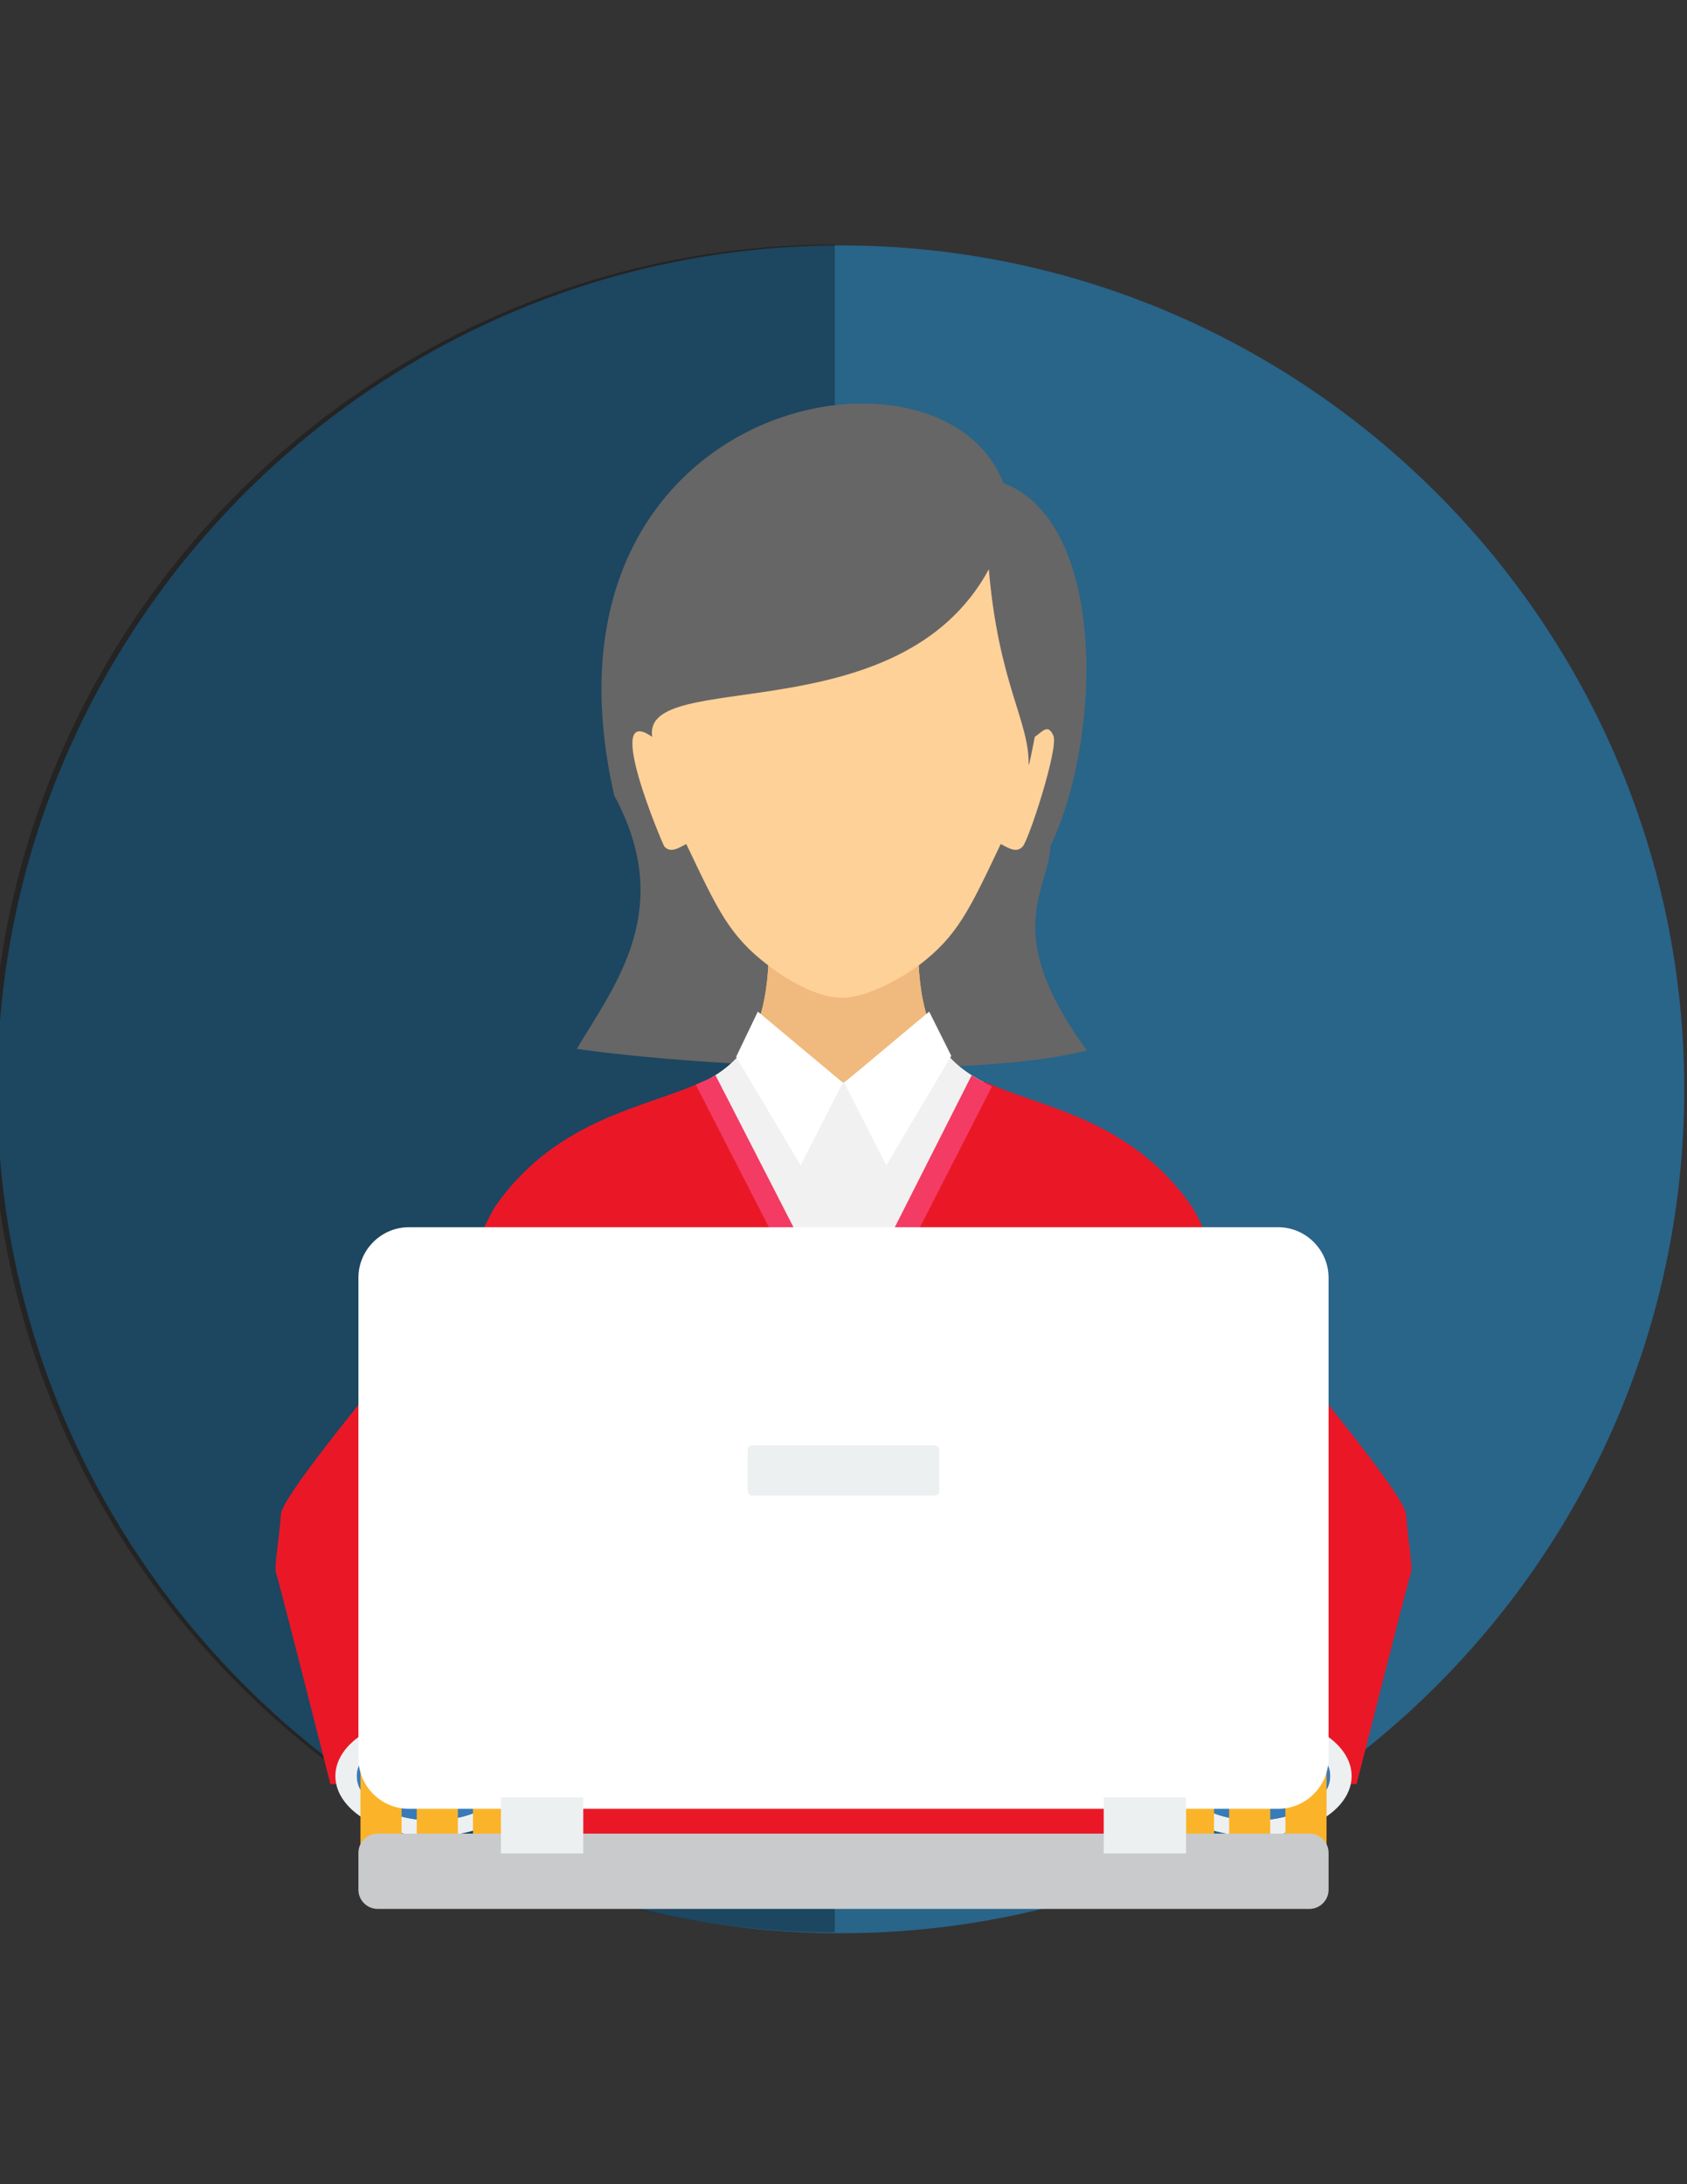 <?xml version="1.0" encoding="utf-8"?>
<!-- Generator: Adobe Illustrator 16.0.0, SVG Export Plug-In . SVG Version: 6.00 Build 0)  -->
<!DOCTYPE svg PUBLIC "-//W3C//DTD SVG 1.1//EN" "http://www.w3.org/Graphics/SVG/1.1/DTD/svg11.dtd">
<svg version="1.1" id="Layer_1" xmlns="http://www.w3.org/2000/svg" xmlns:xlink="http://www.w3.org/1999/xlink" x="0px" y="0px"
	 width="612px" height="792px" viewBox="0 0 612 792" enable-background="new 0 0 612 792" xml:space="preserve">
<rect x="0" y="0" width="612" height="792" fill="#333333" stroke="none"/>
<path fill="#296489" d="M305.001,701C473.539,701,611,563.539,611,394.999C611,226.461,473.537,89,305.001,89
	C136.461,89-1,226.461-1,394.999C-1,563.539,136.461,701,305.001,701z"/>
<path opacity="0.3" enable-background="new    " d="M302.849,88.683c-168.54,0-306,137.461-306,305.999
	c0,168.541,137.461,306,306,306"/>
<path fill="#666666" d="M209.252,380.309c13.921-23.398,35.858-50.563,13.579-91.855
	C190.037,145.062,341.177,115.982,364.03,175.167c37.185,14.021,36.195,91.212,17.07,131.604c-0.85,16.62-18.138,31.118,13.097,74
	l2.248-0.489l0,0c-40.515,11.738-144.361,6.333-187.189,0.029h-0.004V380.309L209.252,380.309z"/>
<path fill="#FED198" d="M248.964,306.037c11.397,23.941,15.611,33.287,29.763,44.047c-3.305,60.969-50.124,31.836-84.361,87.117
	c-2.954,4.771-12.209,28.622-20.367,51.815c37.935,24.843,83.276,39.3,132.006,39.3c48.727,0,94.071-14.457,132.002-39.3
	c-8.158-23.193-17.413-47.045-20.367-51.815c-34.236-55.282-81.057-26.15-84.363-87.117c14.155-10.76,18.37-20.106,29.764-44.047
	c2.794,1.461,5.713,3.439,7.982,0.891c2.267-2.552,13.062-35.67,11.12-40.141c-1.939-4.47-3.835-1.625-6.731,0.404
	c0.151-0.962-2.282,11.968-2.25,10.001c0.274-15.636-10.934-29.412-14.438-70.779c-32.504,60.114-126.12,35.388-122.125,60.778
	c-18.232-12.767,3.926,39.214,4.389,39.733c2.27,2.549,5.189,0.57,7.982-0.89L248.964,306.037z"/>
<path fill="#F0B97D" d="M278.728,350.085c-0.818,15.144-4.323,24.722-9.657,31.425l38.042,20.862l37.097-19.341
	c-6.051-6.753-10.055-16.617-10.941-32.943c0,0-15.671,11.595-27.751,11.707c-12.077,0.112-26.79-11.707-26.79-11.707
	L278.728,350.085z"/>
<path fill="#F1F1F1" d="M273.574,374.154c-8.541,18.426-26.271,20.504-45.311,30.723l76.949,123.435l0.79,0.007
	c5.139,0,10.237-0.162,15.291-0.479l62.584-122.885c-19.85-10.695-38.294-12.488-46.421-33.086l-31.506,20.703L273.574,374.154
	L273.574,374.154L273.574,374.154z"/>
<path fill="#FFFFFF" d="M274.918,366.812l-7.873,16.413l23.405,39.329l15.307-29.985L274.918,366.812z M337.082,366.812
	L337.082,366.812l8.013,16.038l-23.546,39.706l-15.307-29.985L337.082,366.812z"/>
<path fill="#EA1827" d="M254.878,392.201c-19.621,9.273-52.638,13.005-75.037,45.004c-2.188,3.126-7.439,14.469-13.403,28.449
	c-27.647,32.541-63.995,76.521-64.524,83.431c-0.859,11.164-2.574,19.319-1.718,21.464c0.859,2.146,19.658,76.332,19.658,76.332
	l68.123,1.369l-21.236-86.289l36.209-31.914v143.767h103.044h103.044V530.048l36.21,31.914l-21.238,86.29l68.127-1.37
	c0,0,18.803-74.185,19.658-76.332c0.859-2.144-0.862-10.302-1.716-21.464c-0.529-6.91-36.877-50.892-64.523-83.437
	c-5.964-13.978-11.215-25.314-13.402-28.443c-22.455-32.08-55.558-35.736-75.197-45.069l-39.558,76.567l-11.403,16.663
	l-10.882-16.803l-40.232-76.354l-0.006-0.012L254.878,392.201z"/>
<path fill="#ECF0F1" d="M156.824,622.191c19.417,0,35.153,9.77,35.153,21.82c0,12.054-15.738,21.822-35.153,21.822
	c-19.417,0-35.156-9.773-35.156-21.822C121.668,631.961,137.407,622.191,156.824,622.191z M156.824,627.954L156.824,627.954
	c-15.112,0-27.358,7.195-27.358,16.059c0,8.867,12.246,16.063,27.358,16.063c15.109,0,27.356-7.195,27.356-16.063
	C184.18,635.149,171.934,627.954,156.824,627.954z"/>
<path fill="#377BB9" d="M156.824,660.072c15.064,0,27.356-7.212,27.356-16.057c0-8.844-12.29-16.063-27.356-16.063
	c-15.068,0-27.358,7.214-27.358,16.063C129.465,652.86,141.756,660.072,156.824,660.072z"/>
<path fill="#FBB429" d="M145.69,653.187v17.584c0,2.184-1.781,3.967-3.962,3.967h-6.995c-2.183,0-3.962-1.781-3.962-3.967v-27.212
	c0-0.417,0.065-0.817,0.185-1.196v-5.992c0-5.095,4.163-9.256,9.259-9.256h57.245c5.095,0,9.259,4.163,9.259,9.256v5.981
	c0.122,0.384,0.188,0.784,0.188,1.207v27.212c0,2.184-1.781,3.967-3.966,3.967h-6.989c-2.185,0-3.966-1.781-3.966-3.967v-17.584
	h-5.481v17.584c0,2.184-1.781,3.967-3.962,3.967h-6.991c-2.185,0-3.966-1.781-3.966-3.967v-17.584h-5.481v17.584
	c0,2.184-1.781,3.967-3.966,3.967h-6.991c-2.183,0-3.966-1.781-3.966-3.967v-17.584h-5.48H145.69L145.69,653.187z"/>
<path fill="#ECF0F1" d="M455.179,622.191c-19.417,0-35.155,9.77-35.155,21.82c0,12.054,15.737,21.822,35.155,21.822
	c19.417,0,35.156-9.773,35.156-21.822C490.335,631.961,474.596,622.191,455.179,622.191z M455.179,627.954L455.179,627.954
	c15.108,0,27.358,7.195,27.358,16.059c0,8.867-12.25,16.063-27.358,16.063c-15.111,0-27.357-7.195-27.357-16.063
	C427.82,635.149,440.066,627.954,455.179,627.954z"/>
<path fill="#377BB9" d="M455.179,660.072c15.068,0,27.358-7.212,27.358-16.057c0-8.844-12.29-16.063-27.358-16.063
	c-15.071,0-27.357,7.214-27.357,16.063C427.82,652.86,440.11,660.072,455.179,660.072z"/>
<path fill="#FBB429" d="M466.31,653.187v17.584c0,2.184,1.78,3.967,3.967,3.967h6.988c2.186,0,3.967-1.781,3.967-3.967v-27.212
	c0-0.417-0.065-0.817-0.187-1.196v-5.992c0-5.095-4.163-9.256-9.259-9.256h-57.247c-5.092,0-9.255,4.163-9.255,9.256v5.981
	c-0.126,0.384-0.188,0.784-0.188,1.207v27.212c0,2.184,1.781,3.967,3.968,3.967h6.99c2.184,0,3.962-1.781,3.962-3.967v-17.584h5.48
	v17.584c0,2.184,1.781,3.967,3.967,3.967h6.988c2.186,0,3.967-1.781,3.967-3.967v-17.584h5.48v17.584
	c0,2.184,1.779,3.967,3.966,3.967h6.991c2.183,0,3.963-1.781,3.963-3.967v-17.584h5.479H466.31L466.31,653.187z"/>
<path fill="#F43B64" d="M259.559,389.885l46.816,91.177l46.108-91.14c2.319,1.474,4.791,2.784,7.381,4.022l-53.487,104.528
	l-53.965-105.164c2.521-1.217,4.885-1.984,7.146-3.427L259.559,389.885z"/>
<path fill="#FFFFFF" d="M148.333,444.999h315.332c10.067,0,18.304,8.24,18.304,18.305v174.281c0,10.066-8.238,18.307-18.304,18.307
	H148.333c-10.067,0-18.304-8.238-18.304-18.307V463.304C130.03,453.236,138.27,444.999,148.333,444.999z"/>
<path fill="#C8CACC" d="M136.972,664.878h338.053c3.824,0,6.95,3.126,6.95,6.951v13.396c0,3.828-3.126,6.95-6.95,6.95H136.972
	c-3.821,0-6.948-3.122-6.948-6.95v-13.396C130.024,668.001,133.149,664.878,136.972,664.878z"/>
<g>
	<path fill="#ECF0F1" d="M181.715,651.7h29.883v20.373h-29.883V651.7z M400.402,651.7L400.402,651.7h29.879v20.373h-29.879V651.7z"
		/>
	<path fill="#ECF0F1" d="M272.849,524.063h66.299c0.887,0,1.61,0.724,1.61,1.613v15.009c0,0.892-0.725,1.614-1.61,1.614h-66.299
		c-0.887,0-1.611-0.724-1.611-1.614v-15.009C271.238,524.786,271.961,524.063,272.849,524.063z"/>
</g>
</svg>
